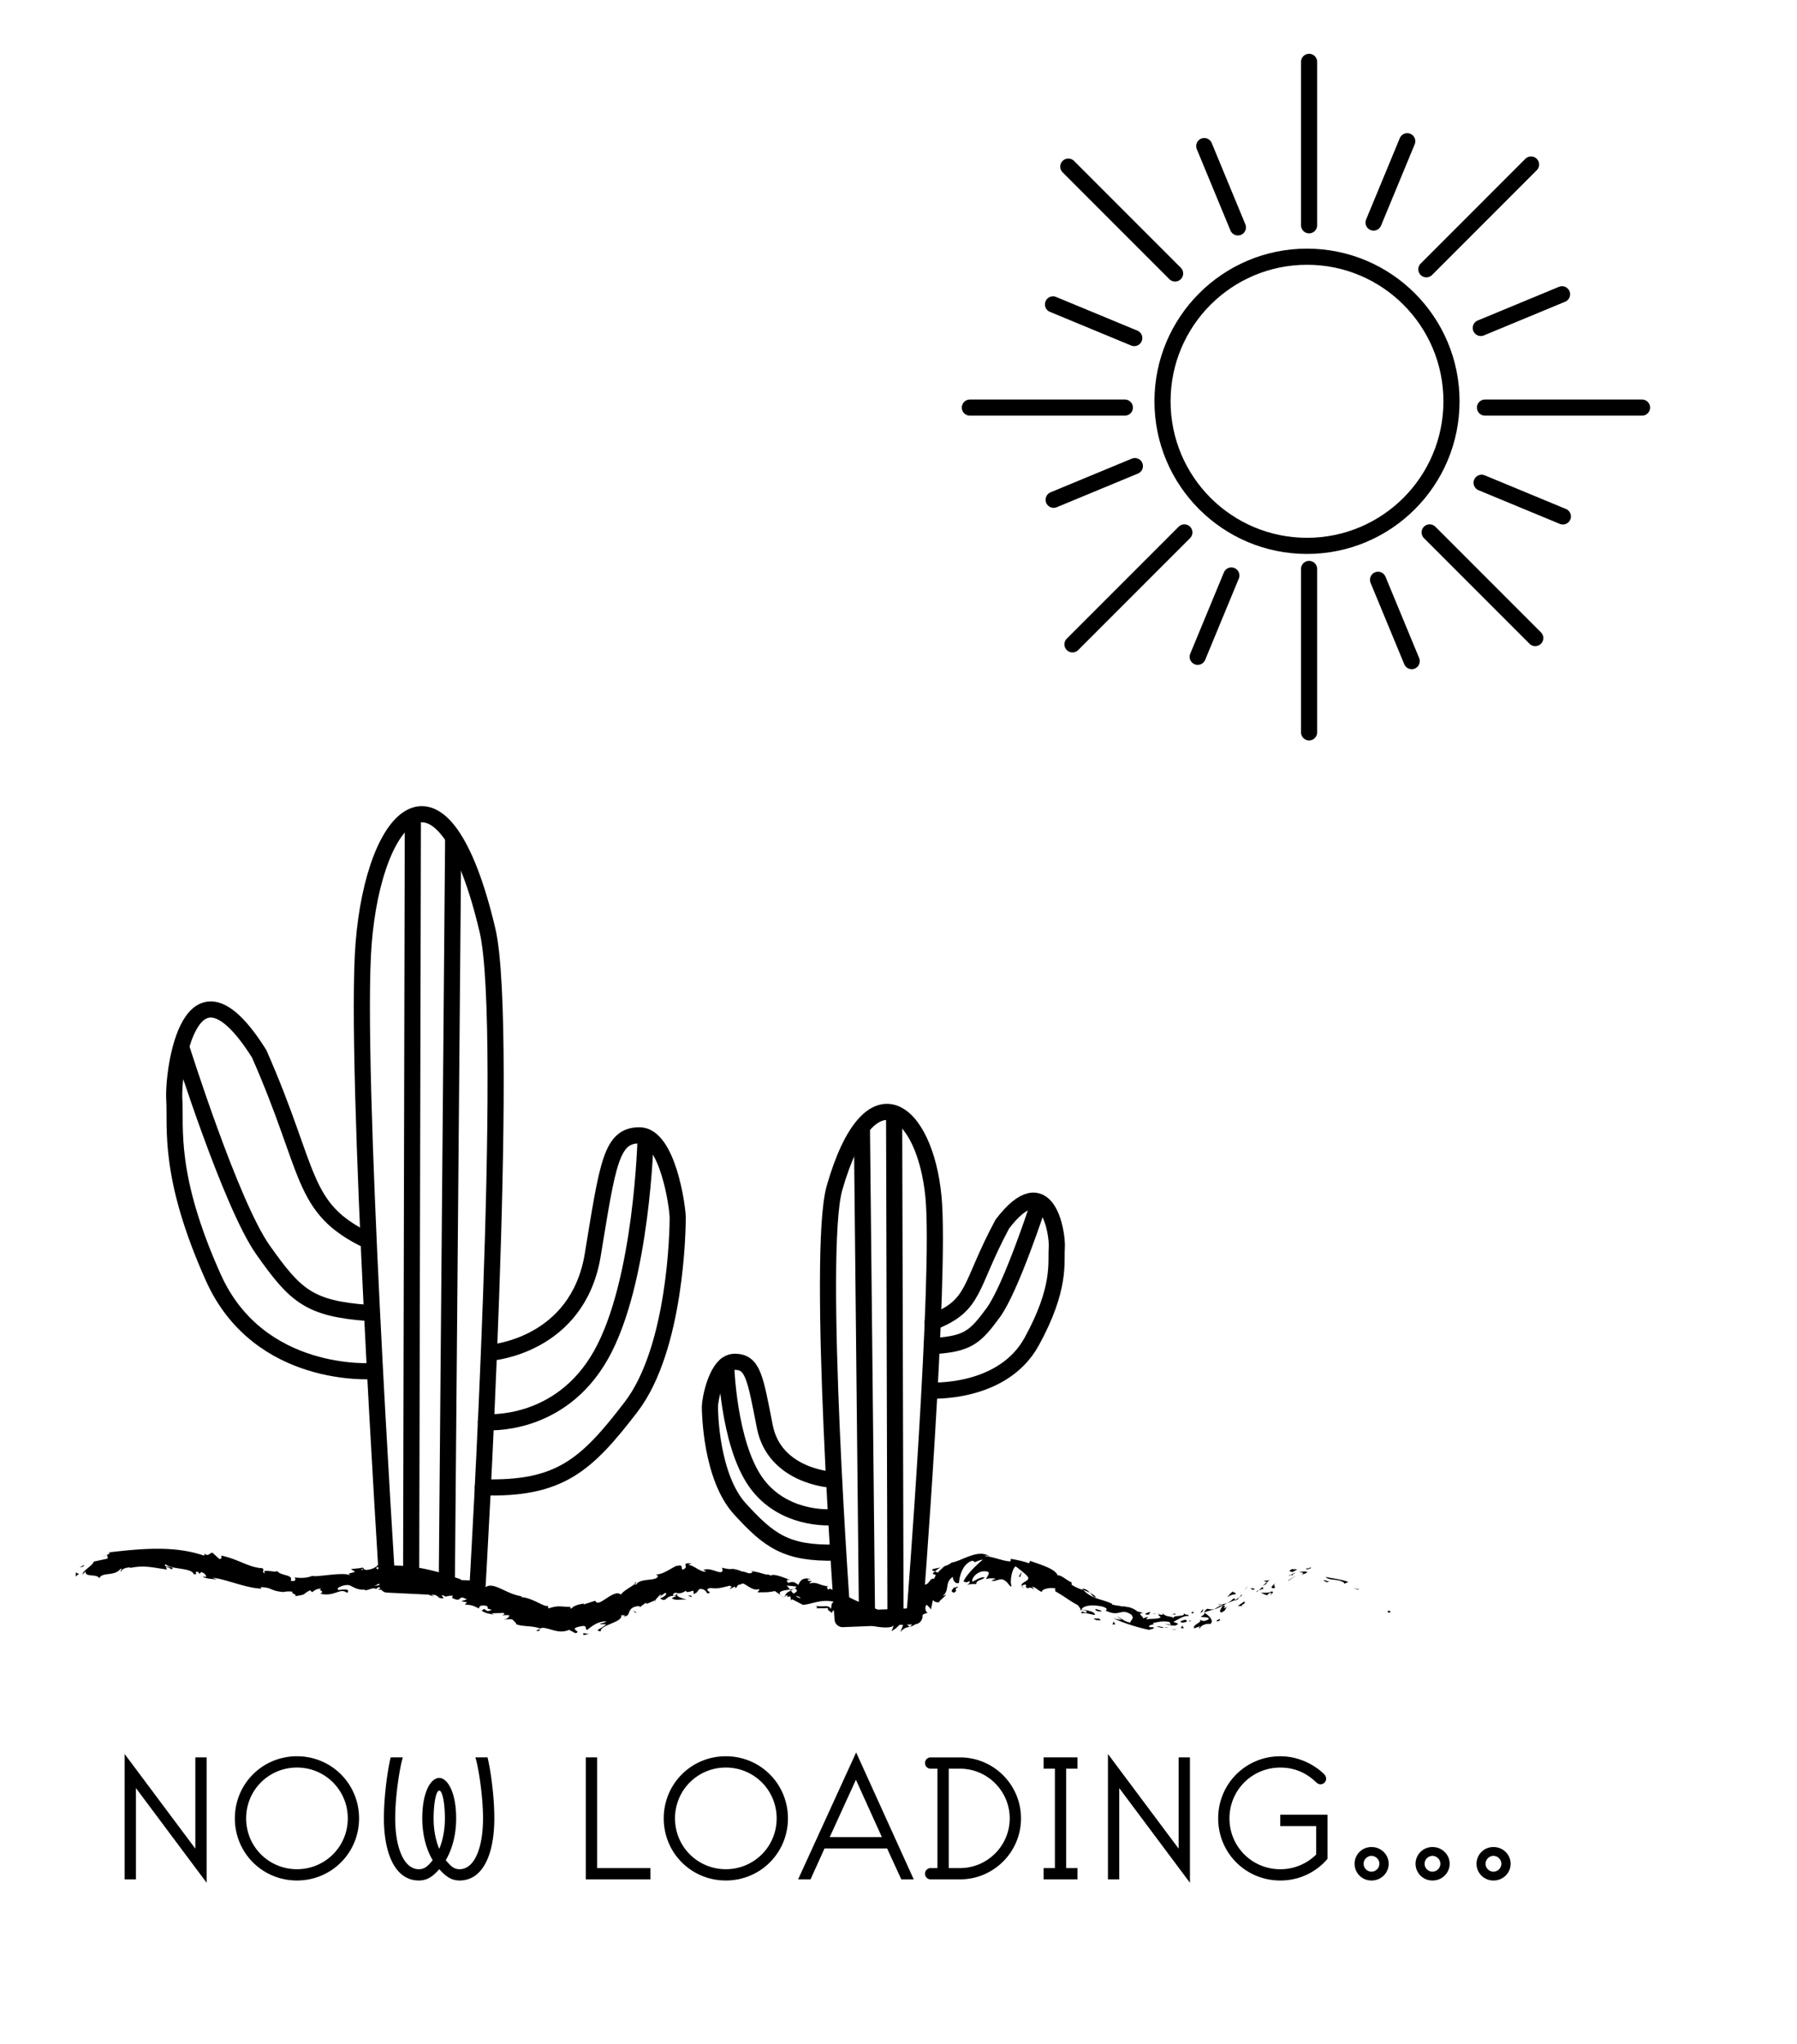 <svg xmlns="http://www.w3.org/2000/svg" width="255" height="290" viewBox="0 -5 155.774 190.03" overflow="visible"><g id="cactus" fill="none" stroke="#000" stroke-width="1.5" stroke-linecap="round" stroke-linejoin="round"><path d="M30.36 142.308s-3.109-48.27-2.21-59.587c.987-12.422 7.381-18.784 11.525-1.211 2.132 9.241-.947 61.203-.947 61.203l-8.368-.405z"/><path d="M40.009 120.745s8.055-.605 9.448-9.089c1.395-8.484 1.705-11.11 4.338-11.11 2.632 0 3.562 6.665 3.562 7.676 0 1.01-.154 12.119-4.336 17.574s-6.661 7.675-13.786 7.473"/><path d="M39.517 127.209s6.836.602 10.698-6.229c3.862-6.832 4.16-20.293 4.16-20.293M29.018 122.461s-10.578.809-14.84-8.685c-4.263-9.494-3.475-13.937-3.632-16.563-.158-2.626 1.421-14.543 7.895-4.241 4.894 11.108 3.789 14.34 10.104 17.37"/><path d="M11.216 92.417s4.579 14.543 7.579 18.785c3 4.241 4.262 5.454 9.788 5.857M32.728 71.056l-.158 70.696M36.478 73.025l-.592 69.332M79.372 145.254s2.482-31.602 1.765-39.012c-.788-8.132-5.896-12.297-9.205-.792-1.702 6.049.757 40.069.757 40.069l6.683-.265zM71.562 132.548s-5.206-.328-6.106-4.927c-.901-4.597-1.103-6.021-2.804-6.021s-2.302 3.613-2.302 4.16c0 .548.099 6.568 2.803 9.526 2.704 2.956 4.305 4.159 8.912 4.051"/><path d="M71.56 136.052s-4.463.321-6.985-3.322c-2.521-3.646-2.715-10.83-2.715-10.83M80.77 124.271s6.777.426 9.508-4.561c2.731-4.985 2.227-7.318 2.327-8.698.103-1.379-.91-7.638-5.058-2.227-3.135 5.833-2.428 7.531-6.474 9.123"/><path d="M90.855 107.084s-2.51 7.695-4.153 9.939c-1.645 2.244-2.336 2.887-5.364 3.1M77.48 98.606l.126 46.284M74.485 99.895l.473 45.391"/></g><ellipse fill="none" stroke="#000" stroke-width="1.5" cx="115.872" cy="32.306" rx="13.435" ry="13.441" id="sun_circle"/><g style="-webkit-animation:rotate 4s linear infinite;-moz-animation:rotate 4s linear infinite;-ms-animation:rotate 4s linear infinite;-o-animation:rotate 4s linear infinite;animation:rotate 4s linear infinite;-webkit-transform-origin:116px 32px;-moz-transform-origin:116px 32px;-ms-transform-origin:116px 32px;-o-transform-origin:116px 32px;transform-origin:116px 32px" fill="none" stroke="#000" stroke-width="1.5" stroke-linecap="round" stroke-linejoin="round"><path d="M116.066 15.944V.75M116.066 63.083V47.89M132.422 32.891h14.602M84.524 32.891h14.41M126.971 20.034l9.734-9.739M94.065 54.902l10.403-10.407M137.095 54.318l-9.819-9.823M103.606 20.424l-9.93-9.934M132.032 25.489l7.555-3.131M92.313 41.461l7.554-3.13M125.607 56.461l-3.129-7.559M109.446 16.139l-3.128-7.559M122.063 15.689l3.129-7.559M132.109 39.88l7.555 3.13M92.253 23.299l7.556 3.13M105.709 56.06l3.128-7.559"/></g><g id="letter"><path d="M6.98 169.716H5.93v-11.654l6.573 8.799v-8.484h1.05v11.654l-6.573-8.799v8.484zM21.952 169.821c-3.213 0-5.774-2.563-5.774-5.775s2.562-5.775 5.774-5.775 5.775 2.563 5.775 5.775-2.562 5.775-5.775 5.775zm0-10.5c-2.625 0-4.725 2.1-4.725 4.725s2.1 4.725 4.725 4.725 4.726-2.1 4.726-4.725-2.101-4.725-4.726-4.725zM37.073 169.821c-.777 0-1.303-.399-1.891-1.051-.588.672-1.112 1.051-1.89 1.051-2.247 0-3.255-2.584-3.255-5.775 0-2.205.378-4.662.63-5.67h1.134c-.252.734-.714 3.486-.714 5.67 0 2.604.756 4.725 2.205 4.725.546 0 .861-.314 1.281-.84-.609-1.008-.967-2.395-.967-3.885 0-2.563.841-3.76 1.575-3.76.735 0 1.575 1.261 1.575 3.76 0 1.512-.357 2.855-.966 3.885.44.525.734.84 1.281.84 1.448 0 2.184-2.121 2.184-4.725 0-2.184-.462-4.936-.714-5.67h1.134c.252 1.008.63 3.465.63 5.67.002 3.191-.986 5.775-3.232 5.775zm-1.89-8.358c-.314 0-.524 1.28-.524 2.583 0 1.07.188 2.037.524 2.835.336-.798.525-1.785.525-2.835 0-1.303-.21-2.583-.525-2.583zM54.817 168.666v1.05h-6.006v-11.34h1.05v10.29h4.956zM61.831 169.821c-3.213 0-5.774-2.563-5.774-5.775s2.562-5.775 5.774-5.775 5.775 2.563 5.775 5.775-2.562 5.775-5.775 5.775zm0-10.5c-2.625 0-4.725 2.1-4.725 4.725s2.1 4.725 4.725 4.725 4.726-2.1 4.726-4.725-2.101-4.725-4.726-4.725zM69.707 169.716h-1.155l5.397-11.802 5.354 11.802h-1.155l-1.322-2.877h-5.817l-1.302 2.877zm4.221-9.261l-2.436 5.334h4.851l-2.415-5.334zM80.354 169.19a.52.52 0 01.525-.524h.63v-9.24h-.63a.52.52 0 01-.525-.524.52.52 0 01.525-.525h2.729c3.129 0 5.67 2.541 5.67 5.67s-2.541 5.67-5.67 5.67h-2.729a.522.522 0 01-.525-.527zm2.205-.524h1.05c2.541 0 4.62-2.079 4.62-4.62s-2.079-4.62-4.62-4.62h-1.05v9.24zM94.528 168.666v1.05h-3.149v-1.05h1.05v-9.24h-1.05v-1.05h3.149v1.05h-1.05v9.24h1.05zM98.414 169.716h-1.051v-11.654l6.573 8.799v-8.484h1.05v11.654l-6.572-8.799v8.484zM116.725 164.76h-3.339v-1.05h4.39v4.095c-.441.546-1.911 2.017-4.39 2.017-3.213 0-5.774-2.563-5.774-5.775s2.562-5.775 5.774-5.775c2.163 0 3.633 1.219 4.054 1.639.146.146.21.293.21.44a.52.52 0 01-.525.525c-.189 0-.273-.084-.357-.147-.482-.441-1.512-1.406-3.381-1.406-2.625 0-4.725 2.1-4.725 4.725s2.1 4.725 4.725 4.725c1.681 0 2.814-.84 3.339-1.365v-2.648zM121.891 169.821a1.555 1.555 0 110-3.109c.861 0 1.575.692 1.575 1.554s-.714 1.555-1.575 1.555zm-.021-2.289a.744.744 0 00-.735.734c0 .399.336.735.735.735a.744.744 0 00.734-.735.743.743 0 00-.734-.734zM127.561 169.821a1.555 1.555 0 110-3.109c.861 0 1.575.692 1.575 1.554s-.714 1.555-1.575 1.555zm-.021-2.289a.744.744 0 00-.735.734c0 .399.336.735.735.735a.744.744 0 00.734-.735.744.744 0 00-.734-.734zM133.23 169.821a1.555 1.555 0 110-3.109c.861 0 1.575.692 1.575 1.554s-.713 1.555-1.575 1.555zm-.02-2.289a.744.744 0 00-.735.734c0 .399.336.735.735.735a.744.744 0 00.734-.735.744.744 0 00-.734-.734z"/></g><g id="ground"><path fill="none" d="M0 147.466c4.001-2.077 8.64-2.647 12.923-1.109 3.915 1.406 6.038 4.811 10.54 3.756 5.573-1.305 6.78-5.385 13.534-4.045 5.106 1.013 9.456 4.875 14.452 5.924 5.027 1.056 10.541-1.755 15.544-2.025 2.79-.151 6.769-.651 9.532.002 1.9.449 2.937 2.197 4.989 2.646 3.23.707 5.364-1.401 8.387-1.784 3.094-.391 5.903.978 8.996 2.134 3.069 1.147 2.155 1.646 5.628 1.389 2.275-.168 3.181-1.963 5.976-1.387M2 142.195c3.5-3.5 8.5-2.5 13-1.5 6.5 2 7 2 14 1 6.5-.5 7 1 13 2.5 7.5 3 9-1 16.5-2.5 5.5-1 8 1 13 2 1.5.5 4 2 6 2 3-.5 4-5 8-5 6.5 0 12 7.5 20.5 5.5 5-1 11-8 16.5-.5"/><path d="M123.377 144.849c.117.171.239-.011.289-.009-.263-.245-.326.049-.289.009zM120.625 142.78l.102-.037-.547-.094zM117.611 141.594c.25.378 1.179.146 1.684.528l.057.109.367-.166c-.698-.263-1.619-.34-2.108-.471zM115.797 140.819c.132.132-.388.155.438.003l-.083-.034c-.081-.001-.181.015-.355.031z"/><path d="M116.151 140.788c.379-.017-.257-.111 0 0zM114.521 141.145l.427-.228c-.123-.076-.525.023-.391-.076-.448.193-.327.245-.036.304zM114.174 141.512l.21-.113c-.047-.023-.112-.017-.21.113zM114.839 141.159l-.455.239c.079.038.112.148.211-.1-.015.115.053-.011.244-.139zM115.138 141.165c.275.034.607.031.174.225.854-.182.711-.414-.174-.225zM117.408 141.934l.303.157.295-.07c-.146.034-.605-.202-.598-.087zM111.843 141.907c.006.081.214.127.281.203l.254-.209c-.168.019-.47.101-.535.006zM112.124 142.11l-.376.311c.388-.157.434-.244.376-.311zM114.21 141.914l.699-.477-.845.521zM110.227 142.664l.157-.272-.295.442zM109.227 143.203c.1-.212-.337-.107-.203-.274-.254.153-.426.377-.582.58.191-.164.428-.263.785-.306zM108.169 143.821l.272-.313-.272.313zM111.02 142.724c-.052-.026-.166-.104-.42-.036l.256.113.164-.077zM110.864 142.804l-.009-.003-.355.16c.046-.021.156-.068.364-.157zM111.061 142.704l-.041.02.041-.02zM112.968 142.138c-.226.204-.684.552-.115.503.129-.205-.21-.189.115-.503zM111.377 142.847l.465-.162c-.033-.047-.148-.085-.05-.194l-.415.356zM111.192 143.012l.185-.165-.169.063zM108.964 143.657c-.139.171-.332.275-.548.398l.746-.296c.004-.075.053-.234-.198-.102zM109.885 143.264l-.035.031.035-.031zM106.283 144.891l.045.029-.003-.038zM109.221 143.776a.559.559 0 00.357-.265l-.416.248c-.001.035.005.054.059.017zM107.615 144.179l.351-.029c-.117-.021-.341-.037-.351.029zM109.762 143.273l.022-.022c-.08-.011-.062.005-.022.022zM109.762 143.273l-.184.239.272-.217zM105.909 146.39c.003-.172.464-.503.97-.413.39-.295-.125-.782-.551-1.057.011.086.038.16-.342.384.158.068.987-.001.686.265-.544.249-.487.057-.778.027.302.218-.713.439-.511.781l.519-.185c.023.054-.156.163.007.198z"/><path d="M107.092 144.684l.157-.085c-.201.038-.364.015-.656-.04-.233.181-.266.25-.268.323l.813-.247-.046.049zM107.996 144.28c-.041.254-.415.522-.072.624.497-.239.279-.323.536-.54-.777.407.179-.211-.448-.064l.404-.244-.45.094.024.005.003-.003v.003c.046.01.064.02.019.023l-.015.011-.002.09c-.247.063-.059-.035.002-.09l-.004-.034h-.003l-.741.444c.175-.027.384-.127.747-.319zM112.581 143.267l-.048-.034c-.044.047-.056.074.048.034zM112.182 143.302c.049-.054.064-.156.273-.226.199-.018.04.096.078.156.097-.105.361-.331-.06-.257l-.049.053c-.371.083-.927.042-.878-.01.181.127.33.212.636.284zM110.064 143.866l-.633.435.43-.005-.068-.092c.407-.156.262-.236.271-.338zM106.184 144.807l.021-.242-.277.408zM105.302 145.002l-.005-.197-.209.14zM53.782 144.446l-.182.139.182-.139zM55.251 143.892l.002-.105c-.048.074-.063.122-.002.105zM81.823 140.722c-.414.078-.963.141-.776.278l.236.091c.191-.195.372-.302.54-.369zM67.8 142.77l.072.091.272-.133zM67.317 143.561l-.37-.261c.079.075.198.161.37.261zM44.524 146.432l-.342.174c.467.067.284-.074.342-.174zM96.239 143.456a2.656 2.656 0 00-.559-.398c.242.246.404.526.559.398zM53.495 142.07c-.121.085-.154.152-.133.194.116-.091.182-.154.133-.194zM94.961 142.693l.108.113.611.251c-.178-.185-.408-.375-.719-.364zM13.174 141.569l-.065-.04.065.04zM3.823 139.804c.087-.058.239-.133.381-.206-.075.02-.193.08-.381.206zM101.743 145.01c.19.01.032-.021 0 0zM102.619 145.985l-.085.096.085-.096zM92.488 142.944l-.016-.009c.038.066.032.054.016.009zM102.017 145.144l-.234-.094c.036.02.107.051.234.094zM101.987 145.037l.162.042c.027-.033.008-.058-.162-.042zM101.481 144.988l.301.062-.039-.04c-.055-.004-.133-.009-.262-.022zM30.393 142.291l-.044-.019c-.205.1-.115.082.044.019zM78.938 146.256l.024-.022-.04.008zM78.054 146.736c.338-.394.543-.434.868-.494l-.544-.466c-.07.309-.178.632-.324.96z"/><path d="M50.729 145.743c-.812-.047-1.398.482-1.78.773-.311-.038.139-.506-.684-.308-1.194.242.297.471-.437.617l-.565-.305c-.947.394-1.623-.095-2.381-.188-.179.004-.272.028-.322.06-.766-.289-1.7-.144-2.264-.421.158-.025-.257-.315-.294-.417-.414-.063-.392.03-.9-.038.468.033.497-.168.625-.336-.314-.065-.489.001-.707-.032.147-.033.295-.067.155-.2l-1.132.033.268.132c-.262-.069-.869-.103-1.183-.389l.258-.157c.24.317.477.181.681.081-.725-.168-.165-.097-.463-.338-.496-.154-.783.033-.704.237-.536-.26-.712-.36-1.332-.367l.195-.222-.541-.099.525-.17c-.918-.519-.343.372-1.369-.142l.075-.229c-.442-.047-.7.297-.931-.083-.432.016.566.534-.358.302-.121-.158-.44-.331-.69-.444-.31.035.155.334.342.346-1.352-.23-.697-.974-2.005-.869.413.227-.39.412.601.547-.474.056-.913-.455-1.448-.205l.352-.295c-.188-.013-.404.092-.506.125l.05-.235c-.644.37-1.223-.197-1.599.363.255-.44-.488.047-.757-.108.527-.326 1.553-.062 1.621-.462-.258-.108-.481.097-.731-.009.17-.066.42-.183.485-.266-.838-.189-1.375.303-1.776.419.201-.034.57-.085.848-.127-.053.398-.403.086-.634.407-.34-.209-.765.191-1.125.1l.201-.063c-1.001.148-1.365-.45-1.765-.409-.398-.005-1.118.297-.83.432-.312.147 1.331-.275.816.302-.66-.536-1.154.396-2.5.071.55-.248-.352-.312.137-.503-.602.088-.62.177-.888.362l-.19-.177c-.812.4-.18.368-1.452.561.43-.113-.483-.315-.152-.42a2.233 2.233 0 00-.946.042l.049-.021c-1.258-.108-.959-.413-2.102-.453l.08.138c-1.459-.042-3.269-.879-4.555-1.016l.483.197c-.141-.089-.997-.033-1.404-.299l.334.025c.013-.124-.123-.348-.46-.446l-.168.163-.109-.171c-.519-.097.101.298-.416.201-.214-.628-2.204-.414-2.605-.928-.384.353.979.169.557.482-.151-.078-.214-.161-.548-.232l.096.25c-1.517-.223-2.129-.408-3.45-.144l.042-.063c-.478.035-.726.145-.864.393-.129-.08.186-.222-.022-.268-.573.77-1.734.264-1.988.901-.186-.462-1.421-.054-1.258-.665l-.278.299c-.087-.314.961-.836 1.017-1.19l1.314-.284c-.084-.091.044-.35-.162-.295.29-.149.55-.284.095-.26 3.187-.376 6.201-.66 8.946.264.193.007.107-.121.049-.208.451.396.517-.056.805-.041l.648.59c.327-.064.123-.245.163-.326 1.555.316 2.622 1.139 3.814 1.169.307.247-.172.319.274.498-.506-.581 1.375.088 1.046-.317.347.604 1.594.343 1.323.991.559.107.482-.228.331-.308.635.063 1.157.074 1.673-.149.356.166 2.942-.419 3.605-.024-.446-.268.008-.172.375-.367l-.387-.237.875-.091c.173-.052.225-.047.228-.021.15-.007-.012.17.374.19.577-.071.721-.215 1.002-.381l-.098-.038.421-.047c.308-.005-1.077.336-.063.438.008-.08.587-.487.866-.292-.516.008-.442.206-.251.282l.717-.011-.244-.354c2.092-.05 4.367.54 6.407 1.29-.131.292 1.425.52 1.089.898l-.063-.069c-.511-.134.02.408.446.487-.375-.28.908-.199-.094-.601l.858.047c.747-.666 1.976.639 3.475.807-.093.007-.131.046-.15.068 1.102.046 2.227.997 2.516.803l.053.256c.958-.313 1.029-.157 2.08-.148-.01.042-.128.124.043.16.244-.231.466-.352 1.17-.469l-.011.084 1.084-.351c.26.775 1.718-1.181 2.386-.56.136-.302.949-.728 1.281-.986l.128.058c.311-.553 1.378-.371 1.864-.599.302-.215.119-.286-.069-.356.755.073 1.8-.861 2.092-.809.517-.101.255.236.431.366.748-.245-.31-.685.842-.564-.118.048-.341.104-.245.137.428.01 1.236.793 1.593.571l-.269-.104c.707-.332 1.701.553 1.807.018l-.065-.239c1.23.314.542-.094 1.768.303l-.021.038c.555.004.779.367 1.112.048l-.173-.092c.664.119.728.144 1.384.333.085-.015.416.02.485.123.126-.304 1.552.298 1.817.408-.518-.11-.318.094-.214.263.373-.161.588-.114.94.18.172-.364.374-.748 1.169-.543-.139.022-.34-.001-.283.101.059.103.267.069.337.059.058.102-.214.09-.162.248.636-.202.935.201 1.745.262-.271.059-.077.185-.016.342.141-.482 1.181.815.96.115 1.502 1.002 3.73 1.651 4.213 1.994.128.185.569-.016.806.019l-.041.192c.409-.39.45-.213.907-.808-.134.389.002.418.391.372l.213-.646.283.168c.101-.264.328-.416.563-.574-.094.095-.023.063.021.097-.206-.363.605-1.173.581-1.438.501.078.51-.652.935-.527l.168-.365c-.223-.033-.415-.147-.13-.271l.052-.049.259.104a4.99 4.99 0 01.602-.563l-.32.089.367-.124.09-.063-.047.049c.17-.074.369-.127.587-.317.999-.164 2.471-1.321 3.556-.57-.164-.073-.403-.126-.471-.048.948.109 1.818.525 2.407.496l.019-.229c.659.118 1.177.224 1.686.416l.117-.227c.773.301 2.338.707 2.553 1.357.269-.103.904.507 1.291.637l.005.221c.449.302.776.393 1.087.488.791.863 1.855.868 2.679 1.29l-.013.055c.3.103.609.111.909.171-.284.094.21-.061.449.067.301-.004.721.187 1.012.413l.549.141c-.648.048-.02.282-.022.503l.399-.133c.13.125-.268.145-.004.226.269-.089.995.01 1.234-.192-.03-.061-.112-.125-.214-.183l-.009-.006-.022-.015.029.012.104-.076c.436.106.28-.006.271-.109.482.451.764.172 1.162.525-.546-.402 1.163-.138.793-.537.415.311.253-.01.537.264-.541-.04-1.035.344-1.479.55l.449.162c-.275.417-1.002.011-1.258.05.18-.042.575.031.591.102l-.118-.293c-.616-.135-1.116-.009-1.59.103.416.153-.545.117-.266.37l.352.007c.146.127-.2.178-.413.241-1.103-.214-3.042-.853-3.354-1.145.188.142.607.206.821.181l-.447-.277c.396.115.629.478 1.25.569-.044-.218.439-.341.079-.739-.977-.663-1.063.254-2.349-.363-.142.001.392-.17-.332-.386-.934-.212-1.769-.107-1.957.27.431.062 1.271.174 1.261.505-.422-.057-1.101-.284-1.222-.122-.231-.494.753.229.373-.269-.264-.112-.429-.059-.576-.063.234-.046-.117-.337-.154-.45-.819-.423-1.219-.807-2.085-1.279-.023-.068-.07-.217-.006-.281-.484-.124-1.327.059-1.26.335-.507-.226-.465-.392-.933-.508.553.616-.112-.112-.321.165-.454-.129-.089-.209-.264-.356-.089.008-.307.052-.351.134-.188-.339.784-.44.568-.833-.155-.256-1.075-.938-1.147-.99-.316.194-.565 1.362-.378 1.835-.091.179-.345-.347-.534-.437-.487-.475-.905.115-1.331-.089l.378-.132c-.065-.09-.772-.079-.882.021-.019-.114.405-.524.194-.688-.955-.282-1.613.663-1.463.911.336-.127.663-.413 1.124-.408-.005.219-.863.255-.745.628-.299.02-.629-.034-.912.119.098-.068.418-.279.237-.381-.388.201-.214.05-.538.055.215-.614 1.274-1.631 1.803-2.052-.236.004-.502.141-.743.228l-.21-.138c-1.076.289-1.259 1.822-1.26 2.064-.397.174-.609-.387-.572-.569-.823.585-.24 1.201-.961 1.813l.344-.155c-.114.182-.784.688-.646.715-.253.036-.65-.088-.57-.32l-.221 1.045c.06-.14-.352-.409-.371-.509-.274.238-.075.842.155.729-.794.259-.488.309-1.262.349-.166.156.313.403.5.334-.384.424-.693.576-.95.658.668-.672-.35-1.053-.391-1.459-.209.659-.44 1.387-1.356 1.868.073-.077.226-.515.214-.571-.149.45-2.342.141-3.172-.352l.141.046c.232-.066-.51-.459-.857-.468.084-.057.146-.001.277.052-.449-.545-1.01.262-1.444-.336.513.265.691.157.729-.011-.513-.066-1.406-.6-1.386-.053-.223-.204-.479-.241-.375-.472-.191.031-.757.02-1.123.03.099-.028.207-.155-.125-.269.698.243 1.308-.141 1.499.332.123-.283-.046-.531.329-.661-1.185-.285-2.046.197-2.908.283l-1.022-.527-.087.122-.081-.396c-.156.037-.261.079-.279.038-.015-.038.033-.073.101-.107l-.29.001c.014-.192.262-.34.519-.464l.234.277c.262-.11.464-.245.208-.441l-.171.03c.172-.089.284-.171.203-.249l-.858-.083c.077.074.186.214.312.374-.573.067-1.234.161-.853.53l-.554-.389c-.812.139-.671.095-1.593.118-.018-.131.236-.185.104-.305-.703.259-1.442-.803-1.649-.44-.521.027-.252.28-.58.343.019-.038.057-.112-.035-.129l-.396.21c-.146-.108.359-.136-.058-.296-.748.18-1.155.313-1.769.207-.855.171.404.46-.319.502-.124-.194-.243-.429-.708-.402-.222.173-.165.33-.552.47l-.03-.318c-.334.079-.65.239-.699-.003-.28.215-.497.245-.673.238-.526.311.585.519.735.609-.605-.091-.949.142-1.375-.146l.472-.211c-1.182-.114-.862.695-1.557.23.363-.115.748-.416.479-.518l-.472.348c-.089-.057.28-.166.008-.17a4.262 4.262 0 00-.475.538v-.021l-.917.395c.182-.053.183-.179-.002-.125l-.553.412c.158-.156-.073-.164-.372-.092-.842.255-.34.934-1.112.903l.197-.11-.394.007c.193.665-1.957.874-1.904 1.498-.636-.104-.073-.147.515-.652l-.63-.021c.22-.098.439-.096.648-.242zm6.183-2.44c.143.11.381-.112.511-.198-.261-.015-.426-.11-.511.198zm11.42.056c.167.143.329.23.462.187a1.076 1.076 0 00-.462-.187zm31.296 1.45l.019-.007c-.2-.113-.297-.183-.019.007zm.322.146c.157.069.303.112.36.067.02.041.016.076-.056.087-.203-.009-.275-.078-.304-.154zm-71.803-4.053l-.146-.044c-.076.081-.153.156.146.044z"/><path d="M67.378 143.47l-.024-.145c-.07.021-.085.066.024.145zM44.586 146.399l-.026-.006-.036.039zM89.56 142.636a.587.587 0 01-.205-.203c-.029.052.012.12.205.203zM103.672 144.976l-.398.11c.194-.035.265.009.365.035-.012-.055-.092-.127.033-.145zM107.618 145.715l.183-.104-.06-.098c-.26.105-.414.26-.123.202zM104.108 145.73c.052.199.32.1.617.029l-.054.006c.051-.29-.251-.163-.563-.035zM104.795 145.745l.279-.035c.017-.116-.117-.012-.279.035zM101.1 145.098c.129.068.128-.245.191-.154.197-.237-.96.199-.191.154zM104.422 146.368l-.138-.236-.157.221zM101.935 146.22l.495.133c-.005-.043.061-.06.139-.068-.308-.049-.639-.14-.634-.065zM102.568 146.284c.16.022.313.044.401.004-.085.002-.271-.02-.401-.004zM103.732 146.521l-.152-.036-.359.021zM96.754 144.74l-.532-.164c-.087.055.029.165.231.221.146 0 .345.055.301-.057zM98.076 145.997c-.131-.097-.121-.152-.174-.256l-.125.285.299-.029zM96.508 145.461c-.084.057-.85-.115-.185.166.087-.054.63.116.185-.166zM89.074 141.564l.134.043.149-.487zM83.02 143.068c.5-.22-.09-.323.394-.499.037-.18-.396.146-.353-.019-.198.308-.38.35-.041.518zM83.061 142.551l.096-.169-.096.169zM2.179 140.48l-.45.225.354-.065zM1.705 141.349l-.309-.167-.017.393c.072-.078.213-.23.326-.226zM58.645 143.462l.013-.085c-.077-.066-.167-.05-.35-.016l.337.101zM53.421 144.947l.092-.032-.282-.198zM48.592 146.995c.248.003.494-.134.715-.186-.464.208-.843-.178-.715.186z"/></g><style>@-webkit-keyframes rotate{0%{transform:rotate(0)}to{transform:rotate(360deg)}}@-moz-keyframes rotate{0%{transform:rotate(0)}to{transform:rotate(360deg)}}@-o-keyframes rotate{0%{transform:rotate(0)}to{transform:rotate(360deg)}}@keyframes rotate{0%{transform:rotate(0)}to{transform:rotate(360deg)}}</style></svg>